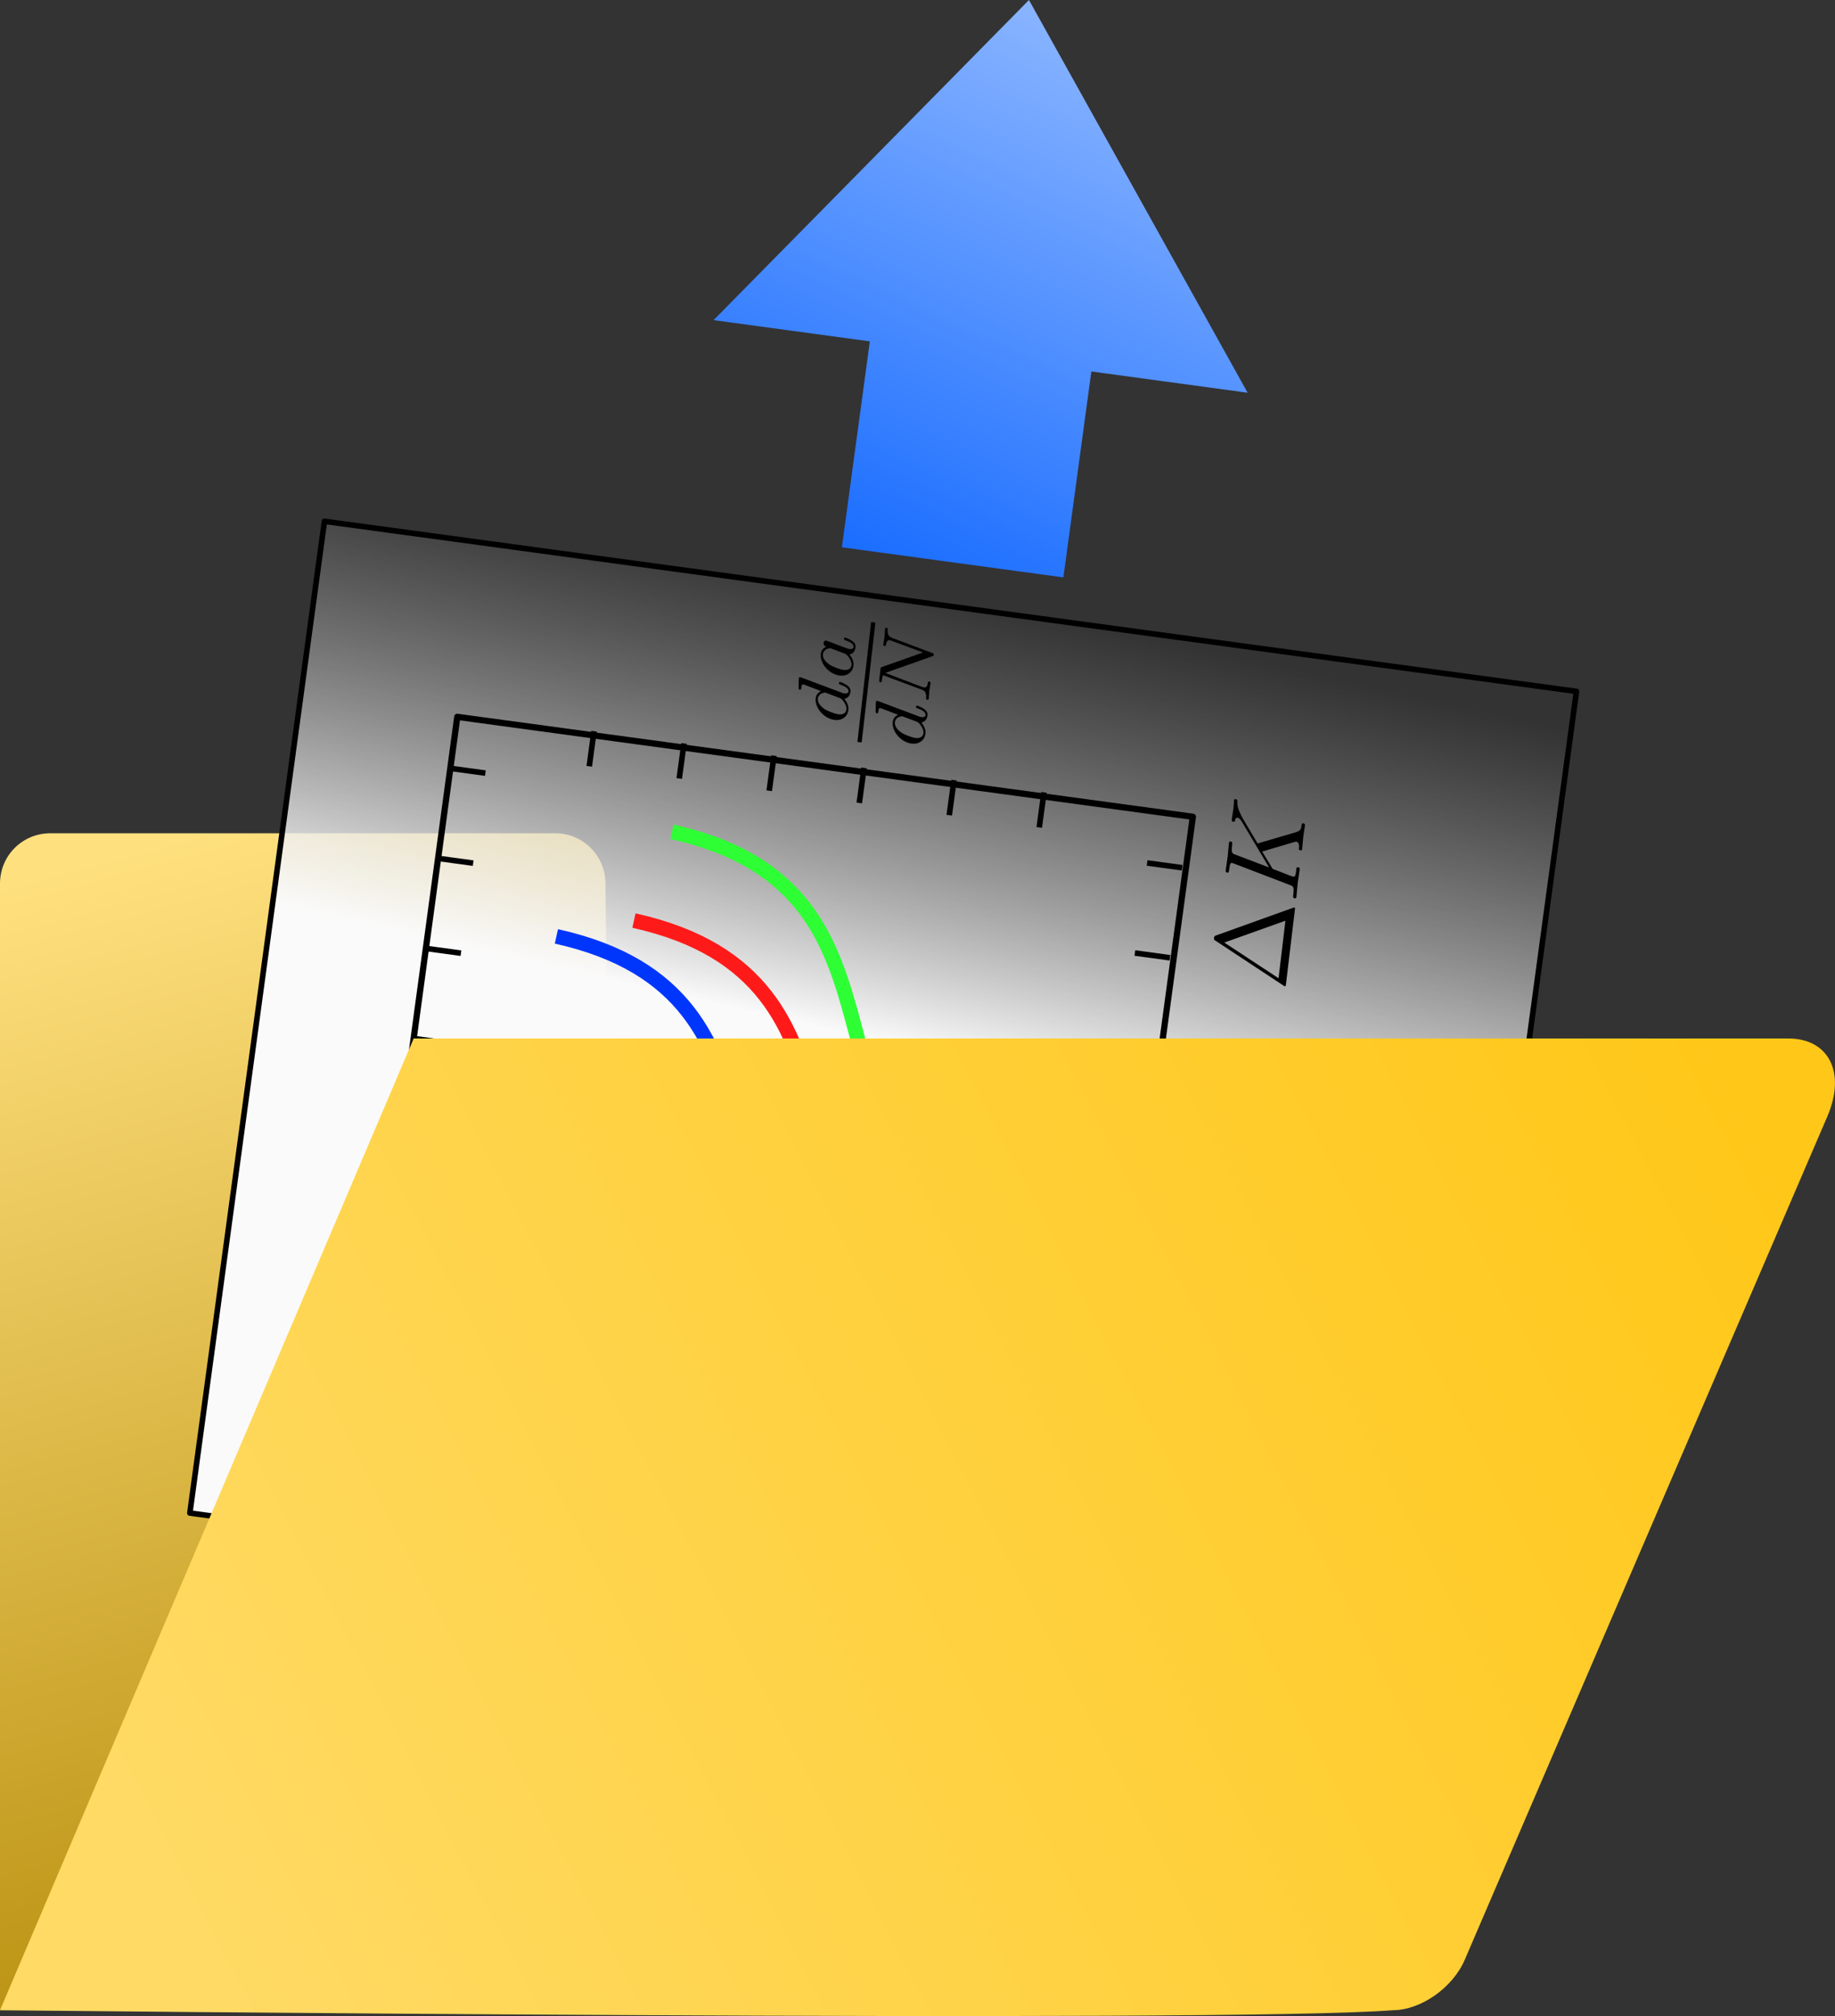 <?xml version="1.0" encoding="UTF-8" standalone="no"?>
<!-- Created with Inkscape (http://www.inkscape.org/) -->

<svg
   xmlns:ns1="http://wanglongqi.github.io/WriteTeX"
   xmlns:dc="http://purl.org/dc/elements/1.1/"
   xmlns:cc="http://creativecommons.org/ns#"
   xmlns:rdf="http://www.w3.org/1999/02/22-rdf-syntax-ns#"
   xmlns:svg="http://www.w3.org/2000/svg"
   xmlns="http://www.w3.org/2000/svg"
   xmlns:xlink="http://www.w3.org/1999/xlink"
   xmlns:sodipodi="http://sodipodi.sourceforge.net/DTD/sodipodi-0.dtd"
   xmlns:inkscape="http://www.inkscape.org/namespaces/inkscape"
   width="32.937mm"
   height="36.166mm"
   viewBox="0 0 32.937 36.166"
   version="1.1"
   id="svg8"
   inkscape:version="0.92.4 (5da689c313, 2019-01-14)"
   sodipodi:docname="file_open.svg"
   inkscape:export-filename="C:\Users\nasos\Seafile\21\01_projects_funded\09_ONR_NICOP_Rhys\code\hsfit\src\apps\hs\assets\icons\file_open.png"
   inkscape:export-xdpi="50.799999"
   inkscape:export-ydpi="50.799999">
  <rect x="0" y="0" width="32.937" height="36.166" fill="#333333" stroke="none"/>
  <defs
     id="defs2">
    <linearGradient
       inkscape:collect="always"
       id="linearGradient1237">
      <stop
         style="stop-color:#1a6dff;stop-opacity:1"
         offset="0"
         id="stop1233" />
      <stop
         style="stop-color:#89b4ff;stop-opacity:1"
         offset="1"
         id="stop1235" />
    </linearGradient>
    <linearGradient
       inkscape:collect="always"
       id="linearGradient905">
      <stop
         style="stop-color:#fafafa;stop-opacity:1"
         offset="0"
         id="stop901" />
      <stop
         style="stop-color:#adadad;stop-opacity:0"
         offset="1"
         id="stop903" />
    </linearGradient>
    <linearGradient
       id="linearGradient897"
       inkscape:collect="always">
      <stop
         id="stop893"
         offset="0"
         style="stop-color:#ffda64;stop-opacity:1" />
      <stop
         id="stop895"
         offset="1"
         style="stop-color:#ffc717;stop-opacity:1" />
    </linearGradient>
    <linearGradient
       inkscape:collect="always"
       id="linearGradient865">
      <stop
         style="stop-color:#af8500;stop-opacity:1"
         offset="0"
         id="stop861" />
      <stop
         style="stop-color:#ffe07e;stop-opacity:1"
         offset="1"
         id="stop863" />
    </linearGradient>
    <linearGradient
       inkscape:collect="always"
       xlink:href="#linearGradient865"
       id="linearGradient867"
       x1="105.992"
       y1="75.2"
       x2="99.928"
       y2="52.478"
       gradientUnits="userSpaceOnUse" />
    <linearGradient
       inkscape:collect="always"
       xlink:href="#linearGradient897"
       id="linearGradient867-3"
       x1="95.08"
       y1="74.532"
       x2="114.018"
       y2="56.623"
       gradientUnits="userSpaceOnUse"
       gradientTransform="matrix(1,0,-0.43,1,32.196,0)" />
    <linearGradient
       inkscape:collect="always"
       xlink:href="#linearGradient905"
       id="linearGradient907"
       x1="156.964"
       y1="63.125"
       x2="165.091"
       y2="63.833"
       gradientUnits="userSpaceOnUse" />
    <linearGradient
       inkscape:collect="always"
       xlink:href="#linearGradient905"
       id="linearGradient1174"
       gradientUnits="userSpaceOnUse"
       x1="156.964"
       y1="63.125"
       x2="165.091"
       y2="63.833"
       gradientTransform="translate(-199.621,50.048)" />
    <linearGradient
       inkscape:collect="always"
       xlink:href="#linearGradient1237"
       id="linearGradient1239"
       x1="151.285"
       y1="53.047"
       x2="153.291"
       y2="45.005"
       gradientUnits="userSpaceOnUse"
       gradientTransform="matrix(1,0,0,1.266,2.472,-13.035)" />
    <linearGradient
       inkscape:collect="always"
       xlink:href="#linearGradient1237"
       id="linearGradient1279"
       gradientUnits="userSpaceOnUse"
       gradientTransform="matrix(0.991,0.135,-0.17,1.254,-34.615,-38.128)"
       x1="151.285"
       y1="53.047"
       x2="153.291"
       y2="45.005" />
  </defs>
  <sodipodi:namedview
     id="base"
     pagecolor="#ffffff"
     bordercolor="#666666"
     borderopacity="1.0"
     inkscape:pageopacity="0.0"
     inkscape:pageshadow="2"
     inkscape:zoom="2.8"
     inkscape:cx="-127.99116"
     inkscape:cy="72.524801"
     inkscape:document-units="mm"
     inkscape:current-layer="layer1"
     showgrid="false"
     fit-margin-top="0"
     fit-margin-left="0"
     fit-margin-right="0"
     fit-margin-bottom="0"
     inkscape:window-width="1920"
     inkscape:window-height="1017"
     inkscape:window-x="3832"
     inkscape:window-y="-8"
     inkscape:window-maximized="1" />
  <g
     inkscape:label="Layer 1"
     inkscape:groupmode="layer"
     id="layer1"
     transform="translate(-91.149,-38.948)">
    <path
       style="opacity:1;fill:url(#linearGradient867);fill-opacity:1;stroke:none;stroke-width:1.205;stroke-linecap:round;stroke-linejoin:round;stroke-miterlimit:4;stroke-dasharray:none;stroke-dashoffset:0;stroke-opacity:1;paint-order:markers stroke fill"
       d="M 117.126,58.98 V 74.107 c 0,0.5 -0.862,0.902 -1.361,0.902 H 91.149 v -17.432 0 -2.779 c 0,-0.5 0.402,-0.902 0.902,-0.902 h 9.063 c 0.5,0 0.902,0.402 0.902,0.902 0,0 0.017,1.083 0.017,1.762 0,0.835 0.602,1.017 1.012,1.017 h 12.776 c 0.727,0 1.306,0.606 1.306,1.403 z"
       id="rect830-5"
       inkscape:connector-curvature="0"
       sodipodi:nodetypes="ssscccssssssss" />
    <rect
       style="opacity:1;fill:url(#linearGradient1174);fill-opacity:1;stroke:#000000;stroke-width:0.1;stroke-linecap:round;stroke-linejoin:round;stroke-miterlimit:4;stroke-dasharray:none;stroke-dashoffset:0;stroke-opacity:1;paint-order:markers stroke fill"
       id="rect899"
       width="17.954"
       height="22.679"
       x="-52.768"
       y="102.589"
       ry="0"
       rx="0"
       transform="rotate(-82.268)" />
    <rect
       style="opacity:1;fill:#ffffff;fill-opacity:0;stroke:#000000;stroke-width:0.112;stroke-linecap:round;stroke-linejoin:round;stroke-miterlimit:4;stroke-dasharray:none;stroke-dashoffset:0;stroke-opacity:1;paint-order:markers stroke fill"
       id="rect909"
       width="10.016"
       height="13.324"
       x="-47.985"
       y="105.424"
       ry="0"
       transform="rotate(-82.268)" />
    <path
       style="fill:none;stroke:#ff1a1a;stroke-width:0.265px;stroke-linecap:butt;stroke-linejoin:miter;stroke-opacity:1"
       d="m 108.34,62.32 c -3.816,-1.192 -1.099,-5.813 -5.812,-6.858"
       id="path911"
       inkscape:connector-curvature="0" />
    <path
       style="fill:none;stroke:#0036fc;stroke-width:0.265px;stroke-linecap:butt;stroke-linejoin:miter;stroke-opacity:1"
       d="m 106.948,62.604 c -3.816,-1.192 -1.099,-5.813 -5.812,-6.858"
       id="path911-7"
       inkscape:connector-curvature="0" />
    <path
       style="fill:none;stroke:#2eff35;stroke-width:0.265px;stroke-linecap:butt;stroke-linejoin:miter;stroke-opacity:1"
       d="m 109.023,60.728 c -3.816,-1.192 -1.099,-5.813 -5.812,-6.858"
       id="path911-4"
       inkscape:connector-curvature="0" />
    <g
       id="g1057"
       transform="rotate(-82.268,128.797,89.637)">
      <path
         inkscape:connector-curvature="0"
         id="path942"
         d="M 153.238,68.632 V 67.997"
         style="fill:none;stroke:#000000;stroke-width:0.1;stroke-linecap:butt;stroke-linejoin:miter;stroke-miterlimit:4;stroke-dasharray:none;stroke-opacity:1" />
      <path
         inkscape:connector-curvature="0"
         id="path942-8"
         d="M 154.868,68.632 V 67.997"
         style="fill:none;stroke:#000000;stroke-width:0.1;stroke-linecap:butt;stroke-linejoin:miter;stroke-miterlimit:4;stroke-dasharray:none;stroke-opacity:1" />
      <path
         inkscape:connector-curvature="0"
         id="path942-1"
         d="M 156.499,68.632 V 67.997"
         style="fill:none;stroke:#000000;stroke-width:0.1;stroke-linecap:butt;stroke-linejoin:miter;stroke-miterlimit:4;stroke-dasharray:none;stroke-opacity:1" />
      <path
         inkscape:connector-curvature="0"
         id="path942-7"
         d="M 158.129,68.632 V 67.997"
         style="fill:none;stroke:#000000;stroke-width:0.1;stroke-linecap:butt;stroke-linejoin:miter;stroke-miterlimit:4;stroke-dasharray:none;stroke-opacity:1" />
      <path
         inkscape:connector-curvature="0"
         id="path942-6"
         d="M 159.76,68.632 V 67.997"
         style="fill:none;stroke:#000000;stroke-width:0.1;stroke-linecap:butt;stroke-linejoin:miter;stroke-miterlimit:4;stroke-dasharray:none;stroke-opacity:1" />
      <path
         inkscape:connector-curvature="0"
         id="path942-63"
         d="M 161.39,68.632 V 67.997"
         style="fill:none;stroke:#000000;stroke-width:0.1;stroke-linecap:butt;stroke-linejoin:miter;stroke-miterlimit:4;stroke-dasharray:none;stroke-opacity:1" />
    </g>
    <g
       id="g1065"
       transform="rotate(-82.268,128.794,89.634)">
      <path
         inkscape:connector-curvature="0"
         id="path942-11"
         d="m 162.391,65.993 h -0.635"
         style="fill:none;stroke:#000000;stroke-width:0.1;stroke-linecap:butt;stroke-linejoin:miter;stroke-miterlimit:4;stroke-dasharray:none;stroke-opacity:1" />
      <path
         inkscape:connector-curvature="0"
         id="path942-8-7"
         d="m 162.391,64.363 h -0.635"
         style="fill:none;stroke:#000000;stroke-width:0.1;stroke-linecap:butt;stroke-linejoin:miter;stroke-miterlimit:4;stroke-dasharray:none;stroke-opacity:1" />
      <path
         inkscape:connector-curvature="0"
         id="path942-1-6"
         d="m 162.391,62.733 h -0.635"
         style="fill:none;stroke:#000000;stroke-width:0.1;stroke-linecap:butt;stroke-linejoin:miter;stroke-miterlimit:4;stroke-dasharray:none;stroke-opacity:1" />
      <path
         inkscape:connector-curvature="0"
         id="path942-7-6"
         d="m 162.391,61.102 h -0.635"
         style="fill:none;stroke:#000000;stroke-width:0.1;stroke-linecap:butt;stroke-linejoin:miter;stroke-miterlimit:4;stroke-dasharray:none;stroke-opacity:1" />
      <path
         inkscape:connector-curvature="0"
         id="path942-6-0"
         d="m 162.391,59.472 h -0.635"
         style="fill:none;stroke:#000000;stroke-width:0.1;stroke-linecap:butt;stroke-linejoin:miter;stroke-miterlimit:4;stroke-dasharray:none;stroke-opacity:1" />
      <path
         inkscape:connector-curvature="0"
         id="path942-63-8"
         d="m 162.391,57.842 h -0.635"
         style="fill:none;stroke:#000000;stroke-width:0.1;stroke-linecap:butt;stroke-linejoin:miter;stroke-miterlimit:4;stroke-dasharray:none;stroke-opacity:1" />
    </g>
    <g
       id="g1049"
       transform="rotate(-82.268,129.277,90.187)">
      <path
         inkscape:connector-curvature="0"
         id="path942-17"
         d="M 154.199,56.011 V 55.376"
         style="fill:none;stroke:#000000;stroke-width:0.1;stroke-linecap:butt;stroke-linejoin:miter;stroke-miterlimit:4;stroke-dasharray:none;stroke-opacity:1" />
      <path
         inkscape:connector-curvature="0"
         id="path942-8-6"
         d="M 155.829,56.011 V 55.376"
         style="fill:none;stroke:#000000;stroke-width:0.1;stroke-linecap:butt;stroke-linejoin:miter;stroke-miterlimit:4;stroke-dasharray:none;stroke-opacity:1" />
      <path
         inkscape:connector-curvature="0"
         id="path942-1-7"
         d="M 157.459,56.011 V 55.376"
         style="fill:none;stroke:#000000;stroke-width:0.1;stroke-linecap:butt;stroke-linejoin:miter;stroke-miterlimit:4;stroke-dasharray:none;stroke-opacity:1" />
      <path
         inkscape:connector-curvature="0"
         id="path942-7-7"
         d="M 159.09,56.011 V 55.376"
         style="fill:none;stroke:#000000;stroke-width:0.1;stroke-linecap:butt;stroke-linejoin:miter;stroke-miterlimit:4;stroke-dasharray:none;stroke-opacity:1" />
      <path
         inkscape:connector-curvature="0"
         id="path942-6-5"
         d="M 160.72,56.011 V 55.376"
         style="fill:none;stroke:#000000;stroke-width:0.1;stroke-linecap:butt;stroke-linejoin:miter;stroke-miterlimit:4;stroke-dasharray:none;stroke-opacity:1" />
      <path
         inkscape:connector-curvature="0"
         id="path942-63-7"
         d="M 162.35,56.011 V 55.376"
         style="fill:none;stroke:#000000;stroke-width:0.1;stroke-linecap:butt;stroke-linejoin:miter;stroke-miterlimit:4;stroke-dasharray:none;stroke-opacity:1" />
    </g>
    <g
       id="g1065-3"
       transform="rotate(-82.268,133.628,95.03)">
      <path
         inkscape:connector-curvature="0"
         id="path942-11-3"
         d="m 162.391,65.993 h -0.635"
         style="fill:none;stroke:#000000;stroke-width:0.1;stroke-linecap:butt;stroke-linejoin:miter;stroke-miterlimit:4;stroke-dasharray:none;stroke-opacity:1" />
      <path
         inkscape:connector-curvature="0"
         id="path942-8-7-8"
         d="m 162.391,64.363 h -0.635"
         style="fill:none;stroke:#000000;stroke-width:0.1;stroke-linecap:butt;stroke-linejoin:miter;stroke-miterlimit:4;stroke-dasharray:none;stroke-opacity:1" />
      <path
         inkscape:connector-curvature="0"
         id="path942-1-6-7"
         d="m 162.391,62.733 h -0.635"
         style="fill:none;stroke:#000000;stroke-width:0.1;stroke-linecap:butt;stroke-linejoin:miter;stroke-miterlimit:4;stroke-dasharray:none;stroke-opacity:1" />
      <path
         inkscape:connector-curvature="0"
         id="path942-7-6-4"
         d="m 162.391,61.102 h -0.635"
         style="fill:none;stroke:#000000;stroke-width:0.1;stroke-linecap:butt;stroke-linejoin:miter;stroke-miterlimit:4;stroke-dasharray:none;stroke-opacity:1" />
      <path
         inkscape:connector-curvature="0"
         id="path942-6-0-4"
         d="m 162.391,59.472 h -0.635"
         style="fill:none;stroke:#000000;stroke-width:0.1;stroke-linecap:butt;stroke-linejoin:miter;stroke-miterlimit:4;stroke-dasharray:none;stroke-opacity:1" />
      <path
         inkscape:connector-curvature="0"
         id="path942-63-8-7"
         d="m 162.391,57.842 h -0.635"
         style="fill:none;stroke:#000000;stroke-width:0.1;stroke-linecap:butt;stroke-linejoin:miter;stroke-miterlimit:4;stroke-dasharray:none;stroke-opacity:1" />
    </g>
    <path
       style="fill:url(#linearGradient1279);fill-opacity:1;stroke:none;stroke-width:0.259;stroke-linecap:butt;stroke-linejoin:round;stroke-miterlimit:4;stroke-dasharray:none;stroke-opacity:1"
       d="m 110.236,49.306 0.502,-3.694 2.805,0.381 -3.925,-7.045 v 0 l -5.661,5.743 2.805,0.381 -0.502,3.694 z"
       id="path1216-6"
       inkscape:connector-curvature="0"
       sodipodi:nodetypes="ccccccccc" />
    <path
       style="opacity:1;fill:url(#linearGradient867-3);fill-opacity:1;stroke:none;stroke-width:1.205;stroke-linecap:round;stroke-linejoin:round;stroke-miterlimit:4;stroke-dasharray:none;stroke-dashoffset:0;stroke-opacity:1;paint-order:markers stroke fill"
       d="m 123.947,58.98 -6.508,15.127 c -0.215,0.5 -0.79,0.902 -1.29,0.902 -2.918,0.236 -25,0 -25,0 l 7.425,-17.432 v 0 h 11.895 12.776 c 0.727,0 1.045,0.606 0.702,1.403 z"
       id="rect830-5-4"
       inkscape:connector-curvature="0"
       sodipodi:nodetypes="ssccccsss" />
    <g
       id="g1350"
       transform="matrix(0.023,-0.192,0.192,0.023,88.798,88.468)"
       ns1:text="$\\Delta K$">
      <g
         id="surface1">
        <g
           id="g1343"
           style="fill:#000000;fill-opacity:1">
          <path
             id="path1341"
             transform="translate(178.584,110.991)"
             d="m 4.406,-6.953 c -0.062,-0.141 -0.094,-0.188 -0.266,-0.188 -0.156,0 -0.188,0.047 -0.25,0.188 l -3.375,6.75 C 0.469,-0.109 0.469,-0.094 0.469,-0.078 0.469,0 0.531,0 0.688,0 h 6.922 c 0.156,0 0.219,0 0.219,-0.078 0,-0.016 0,-0.031 -0.047,-0.125 z m -0.578,0.812 2.688,5.391 h -5.375 z m 0,0"
             style="stroke:none"
             inkscape:connector-curvature="0" />
        </g>
        <g
           id="g1347"
           style="fill:#000000;fill-opacity:1">
          <path
             id="path1345"
             transform="translate(186.887,110.991)"
             d="M 5.078,-4.031 C 5.062,-4.062 5.031,-4.141 5.031,-4.172 c 0,0 0.172,-0.141 0.281,-0.219 l 1.75,-1.344 C 8,-6.438 8.391,-6.469 8.688,-6.5 8.766,-6.516 8.859,-6.516 8.859,-6.703 8.859,-6.734 8.828,-6.812 8.75,-6.812 c -0.219,0 -0.469,0.031 -0.703,0.031 -0.359,0 -0.75,-0.031 -1.109,-0.031 -0.062,0 -0.188,0 -0.188,0.203 0,0.062 0.047,0.094 0.125,0.109 0.219,0.016 0.297,0.062 0.297,0.203 0,0.188 -0.297,0.422 -0.359,0.469 L 2.938,-2.844 3.734,-6.047 C 3.812,-6.406 3.844,-6.5 4.562,-6.5 c 0.25,0 0.344,0 0.344,-0.203 0,-0.078 -0.078,-0.109 -0.141,-0.109 -0.281,0 -1,0.031 -1.281,0.031 C 3.203,-6.781 2.5,-6.812 2.203,-6.812 2.141,-6.812 2,-6.812 2,-6.625 2,-6.5 2.094,-6.5 2.297,-6.5 c 0.125,0 0.312,0.016 0.422,0.016 0.156,0.031 0.219,0.047 0.219,0.172 0,0.031 0,0.062 -0.031,0.188 L 1.562,-0.781 c -0.094,0.391 -0.109,0.469 -0.906,0.469 -0.172,0 -0.281,0 -0.281,0.188 C 0.375,0 0.5,0 0.531,0 0.812,0 1.516,-0.031 1.797,-0.031 2,-0.031 2.219,-0.016 2.438,-0.016 2.656,-0.016 2.875,0 3.078,0 3.156,0 3.281,0 3.281,-0.203 3.281,-0.312 3.188,-0.312 3,-0.312 c -0.375,0 -0.641,0 -0.641,-0.172 0,-0.078 0.047,-0.297 0.078,-0.438 C 2.578,-1.453 2.719,-1.969 2.844,-2.5 l 1.484,-1.156 1.156,2.688 c 0.125,0.266 0.125,0.297 0.125,0.344 0,0.312 -0.438,0.312 -0.531,0.312 -0.109,0 -0.219,0 -0.219,0.203 C 4.859,0 4.984,0 5,0 5.406,0 5.828,-0.031 6.219,-0.031 6.438,-0.031 6.984,0 7.203,0 7.25,0 7.375,0 7.375,-0.203 7.375,-0.312 7.266,-0.312 7.172,-0.312 c -0.406,0 -0.531,-0.094 -0.688,-0.438 z m 0,0"
             style="stroke:none"
             inkscape:connector-curvature="0" />
        </g>
      </g>
    </g>
    <g
       id="g1442"
       transform="matrix(0.022,-0.192,0.192,0.022,81.79,84.393)"
       ns1:text="$\\frac{da}{dN}$">
      <g
         id="g1440">
        <g
           id="g1430"
           style="fill:#000000;fill-opacity:1">
          <path
             id="path1426"
             transform="translate(181.148,107.068)"
             d="M 3.984,-4.625 C 3.984,-4.641 4,-4.734 4,-4.734 4,-4.781 3.984,-4.844 3.891,-4.844 3.75,-4.844 3.172,-4.781 3,-4.766 c -0.047,0 -0.156,0.016 -0.156,0.156 0,0.094 0.109,0.094 0.188,0.094 0.328,0 0.328,0.062 0.328,0.109 0,0.047 0,0.094 -0.016,0.156 L 2.938,-2.656 c -0.141,-0.234 -0.375,-0.422 -0.719,-0.422 -0.891,0 -1.797,0.984 -1.797,1.984 0,0.688 0.453,1.156 1.062,1.156 0.375,0 0.703,-0.203 0.984,-0.484 C 2.594,0 3,0.062 3.188,0.062 c 0.25,0 0.422,-0.141 0.547,-0.359 0.156,-0.281 0.25,-0.672 0.25,-0.703 0,-0.094 -0.094,-0.094 -0.109,-0.094 -0.109,0 -0.109,0.031 -0.156,0.219 C 3.625,-0.531 3.5,-0.125 3.203,-0.125 3.031,-0.125 2.969,-0.281 2.969,-0.469 c 0,-0.125 0.016,-0.188 0.047,-0.281 z M 2.5,-0.875 C 2.453,-0.672 2.297,-0.531 2.141,-0.406 2.078,-0.344 1.797,-0.125 1.5,-0.125 c -0.266,0 -0.516,-0.188 -0.516,-0.672 0,-0.375 0.203,-1.141 0.375,-1.422 0.312,-0.562 0.672,-0.656 0.859,-0.656 0.484,0 0.625,0.531 0.625,0.609 0,0.016 -0.016,0.078 -0.016,0.094 z m 0,0"
             style="stroke:none"
             inkscape:connector-curvature="0" />
          <path
             id="path1428"
             transform="translate(185.295,107.068)"
             d="m 2.938,-2.656 c -0.141,-0.234 -0.375,-0.422 -0.719,-0.422 -0.891,0 -1.797,0.984 -1.797,1.984 0,0.688 0.453,1.156 1.062,1.156 0.375,0 0.703,-0.203 0.984,-0.484 C 2.594,0 3,0.062 3.188,0.062 c 0.25,0 0.422,-0.141 0.547,-0.359 0.156,-0.281 0.25,-0.672 0.25,-0.703 0,-0.094 -0.094,-0.094 -0.109,-0.094 -0.109,0 -0.109,0.031 -0.156,0.219 C 3.625,-0.531 3.5,-0.125 3.203,-0.125 3.031,-0.125 2.969,-0.281 2.969,-0.469 c 0,-0.109 0.062,-0.375 0.109,-0.547 0.047,-0.188 0.125,-0.469 0.156,-0.625 L 3.375,-2.172 C 3.422,-2.359 3.5,-2.688 3.5,-2.719 3.5,-2.875 3.375,-2.938 3.266,-2.938 c -0.125,0 -0.281,0.078 -0.328,0.281 z M 2.5,-0.875 C 2.453,-0.672 2.297,-0.531 2.141,-0.406 2.078,-0.344 1.797,-0.125 1.5,-0.125 c -0.266,0 -0.516,-0.188 -0.516,-0.672 0,-0.375 0.203,-1.141 0.375,-1.422 0.312,-0.562 0.672,-0.656 0.859,-0.656 0.484,0 0.625,0.531 0.625,0.609 0,0.016 -0.016,0.078 -0.016,0.094 z m 0,0"
             style="stroke:none"
             inkscape:connector-curvature="0" />
        </g>
        <path
           id="path1432"
           transform="matrix(1,0,0,-1,179.78,108.5)"
           d="M 0.001,0 H 11.204"
           style="fill:none;stroke:#000000;stroke-width:0.398;stroke-linecap:butt;stroke-linejoin:miter;stroke-miterlimit:10;stroke-opacity:1"
           inkscape:connector-curvature="0" />
        <g
           id="g1438"
           style="fill:#000000;fill-opacity:1">
          <path
             id="path1434"
             transform="translate(179.78,114.426)"
             d="M 3.984,-4.625 C 3.984,-4.641 4,-4.734 4,-4.734 4,-4.781 3.984,-4.844 3.891,-4.844 3.75,-4.844 3.172,-4.781 3,-4.766 c -0.047,0 -0.156,0.016 -0.156,0.156 0,0.094 0.109,0.094 0.188,0.094 0.328,0 0.328,0.062 0.328,0.109 0,0.047 0,0.094 -0.016,0.156 L 2.938,-2.656 c -0.141,-0.234 -0.375,-0.422 -0.719,-0.422 -0.891,0 -1.797,0.984 -1.797,1.984 0,0.688 0.453,1.156 1.062,1.156 0.375,0 0.703,-0.203 0.984,-0.484 C 2.594,0 3,0.062 3.188,0.062 c 0.25,0 0.422,-0.141 0.547,-0.359 0.156,-0.281 0.25,-0.672 0.25,-0.703 0,-0.094 -0.094,-0.094 -0.109,-0.094 -0.109,0 -0.109,0.031 -0.156,0.219 C 3.625,-0.531 3.5,-0.125 3.203,-0.125 3.031,-0.125 2.969,-0.281 2.969,-0.469 c 0,-0.125 0.016,-0.188 0.047,-0.281 z M 2.5,-0.875 C 2.453,-0.672 2.297,-0.531 2.141,-0.406 2.078,-0.344 1.797,-0.125 1.5,-0.125 c -0.266,0 -0.516,-0.188 -0.516,-0.672 0,-0.375 0.203,-1.141 0.375,-1.422 0.312,-0.562 0.672,-0.656 0.859,-0.656 0.484,0 0.625,0.531 0.625,0.609 0,0.016 -0.016,0.078 -0.016,0.094 z m 0,0"
             style="stroke:none"
             inkscape:connector-curvature="0" />
          <path
             id="path1436"
             transform="translate(183.927,114.426)"
             d="M 5.812,-4 C 5.875,-4.266 6,-4.5 6.547,-4.516 c 0.031,0 0.141,0 0.141,-0.141 0,-0.047 -0.031,-0.109 -0.109,-0.109 -0.219,0 -0.484,0.031 -0.719,0.031 -0.172,0 -0.562,-0.031 -0.734,-0.031 -0.031,0 -0.141,0 -0.141,0.156 0,0.094 0.094,0.094 0.156,0.094 0.328,0.016 0.438,0.125 0.438,0.297 0,0.047 0,0.094 -0.031,0.156 l -0.75,3.047 -1.766,-3.625 c -0.062,-0.125 -0.078,-0.125 -0.25,-0.125 H 1.828 c -0.125,0 -0.219,0 -0.219,0.156 0,0.094 0.078,0.094 0.234,0.094 0.141,0 0.297,0.016 0.438,0.047 L 1.359,-0.75 c -0.062,0.266 -0.188,0.484 -0.734,0.5 -0.047,0 -0.141,0 -0.141,0.141 C 0.484,-0.031 0.531,0 0.578,0 0.812,0 1.078,-0.031 1.312,-0.031 1.484,-0.031 1.875,0 2.047,0 2.125,0 2.188,-0.031 2.188,-0.141 2.188,-0.25 2.109,-0.25 2.031,-0.25 c -0.438,-0.016 -0.438,-0.203 -0.438,-0.297 0,-0.031 0,-0.062 0.016,-0.172 l 0.906,-3.562 2.031,4.156 C 4.594,0 4.625,0 4.703,0 4.812,0 4.812,-0.016 4.844,-0.141 Z m 0,0"
             style="stroke:none"
             inkscape:connector-curvature="0" />
        </g>
      </g>
    </g>
  </g>
</svg>
